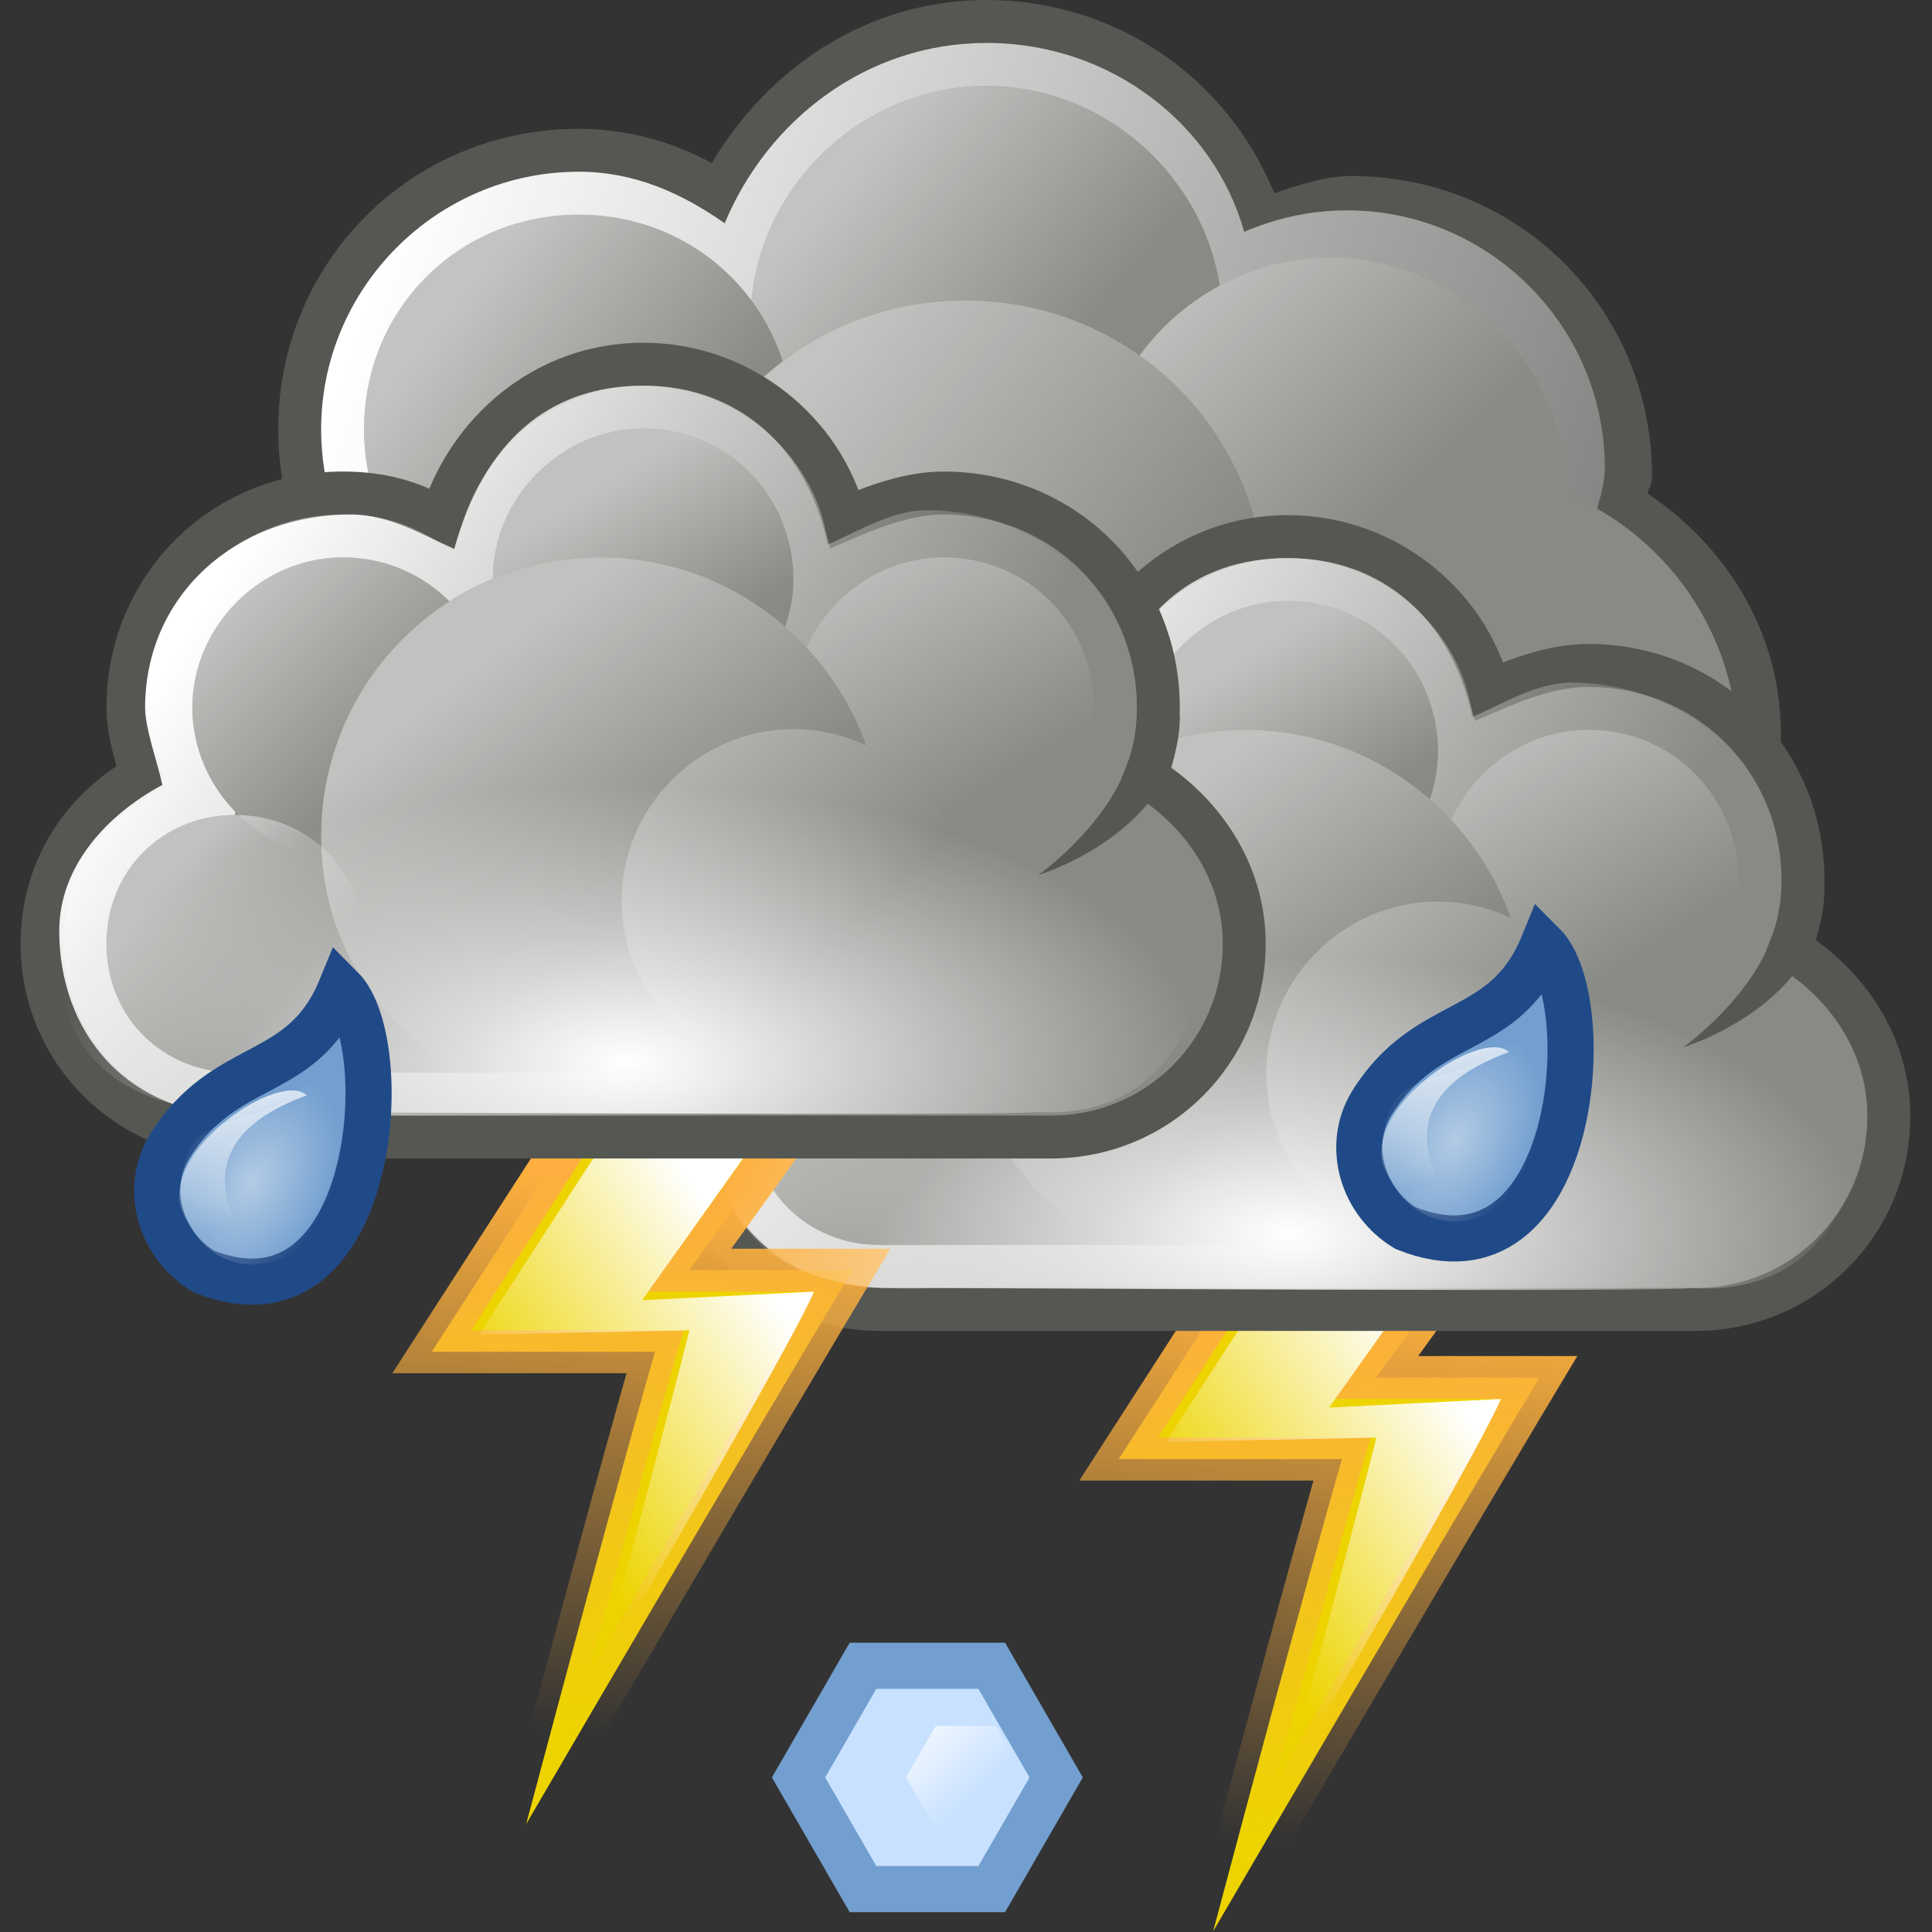 <?xml version="1.0" encoding="utf-8"?>
<!-- Generator: Adobe Illustrator 24.0.1, SVG Export Plug-In . SVG Version: 6.00 Build 0)  -->
<svg version="1.1"
	 id="svg1306" xmlns:cc="http://creativecommons.org/ns#" xmlns:dc="http://purl.org/dc/elements/1.1/" xmlns:inkscape="http://www.inkscape.org/namespaces/inkscape" xmlns:rdf="http://www.w3.org/1999/02/22-rdf-syntax-ns#" xmlns:sodipodi="http://sodipodi.sourceforge.net/DTD/sodipodi-0.dtd" xmlns:svg="http://www.w3.org/2000/svg"
	 xmlns="http://www.w3.org/2000/svg" xmlns:xlink="http://www.w3.org/1999/xlink" x="0px" y="0px" viewBox="0 0 45 45"
	 style="enable-background:new 0 0 45 45;" xml:space="preserve">
<rect x="0" y="0" width="45" height="45" fill="#333333" stroke="none"/>
<style type="text/css">
	.st0{fill:#555753;}
	.st1{fill:url(#path12829_1_);}
	.st2{fill:#888A85;}
	.st3{opacity:0.494;fill:url(#path12837_1_);enable-background:new    ;}
	.st4{opacity:0.494;fill:url(#path12843_1_);enable-background:new    ;}
	.st5{opacity:0.494;fill:url(#path12849_1_);enable-background:new    ;}
	.st6{opacity:0.494;fill:url(#path12855_1_);enable-background:new    ;}
	.st7{fill-rule:evenodd;clip-rule:evenodd;fill:#EDD400;stroke:url(#path11179_1_);}
	.st8{fill-rule:evenodd;clip-rule:evenodd;fill:url(#path11181_1_);}
	.st9{fill:#888A85;stroke:#555753;stroke-miterlimit:2;}
	.st10{fill:url(#path12861_1_);}
	.st11{opacity:0.478;fill:url(#path12865_1_);enable-background:new    ;}
	.st12{opacity:0.478;fill:url(#path12873_1_);enable-background:new    ;}
	.st13{opacity:0.478;fill:url(#path12877_1_);enable-background:new    ;}
	.st14{opacity:0.478;fill:url(#path12881_1_);enable-background:new    ;}
	.st15{opacity:0.478;fill:url(#path12883_1_);enable-background:new    ;}
	.st16{fill-rule:evenodd;clip-rule:evenodd;fill:#555753;}
	.st17{opacity:0.478;fill:url(#path12889_1_);enable-background:new    ;}
	.st18{fill-rule:evenodd;clip-rule:evenodd;fill:#EDD400;stroke:url(#path11185_1_);}
	.st19{fill-rule:evenodd;clip-rule:evenodd;fill:url(#path11187_1_);}
	.st20{fill:url(#path13209_1_);}
	.st21{fill:url(#path12895_1_);}
	.st22{opacity:0.478;fill:url(#path12899_1_);enable-background:new    ;}
	.st23{opacity:0.478;fill:url(#path12907_1_);enable-background:new    ;}
	.st24{opacity:0.478;fill:url(#path12911_1_);enable-background:new    ;}
	.st25{opacity:0.478;fill:url(#path12915_1_);enable-background:new    ;}
	.st26{opacity:0.478;fill:url(#path12917_1_);enable-background:new    ;}
	.st27{opacity:0.478;fill:url(#path12923_1_);enable-background:new    ;}
	.st28{fill:url(#path11418_1_);}
	.st29{fill:#729FCF;stroke:#204A87;stroke-width:1.075;stroke-miterlimit:2;}
	.st30{opacity:0.461;fill:url(#path12195_1_);enable-background:new    ;}
	.st31{fill:url(#path12197_1_);}
	.st32{opacity:0.461;fill:url(#path12243_1_);enable-background:new    ;}
	.st33{fill:url(#path12245_1_);}
	.st34{fill:#C8E1FF;stroke:#729FCF;stroke-width:1.075;stroke-miterlimit:2;}
	.st35{fill:url(#SVGID_1_);}
</style>
<g id="layer1_32_">
	<g id="g12825_2_" transform="translate(-287.02,245)">
		<path id="path12827_2_" class="st0" d="M310-245c-2.8,0-5.1,1.6-6.4,3.8c-0.9-0.5-2-0.8-3.1-0.8c-3.9,0-7,3.1-7,7s3.1,7,7,7
			c2.4,0,4.4-1.3,5.7-3.2c1.1,0.7,2.4,1.2,3.8,1.2c0.9,0,1.8-0.2,2.6-0.5c0.5,0.9,1.2,1.6,2,2.2c0,0.1-0.1,0.2-0.1,0.4
			c0,3.9,3.1,7,7,7s7-3.1,7-7c0-2.4-1.3-4.4-3.1-5.6c0-0.1,0.1-0.2,0.1-0.4c0-3.9-3.1-7-7-7c-0.6,0-1.2,0.2-1.8,0.4
			C315.6-243.2,313-245,310-245z"/>
		
			<linearGradient id="path12829_1_" gradientUnits="userSpaceOnUse" x1="801.074" y1="-188.238" x2="838.936" y2="-175.201" gradientTransform="matrix(1 0 0 1 -505.041 -51)">
			<stop  offset="0" style="stop-color:#FFFFFF"/>
			<stop  offset="1" style="stop-color:#FFFFFF;stop-opacity:0"/>
		</linearGradient>
		<path id="path12829_2_" class="st1" d="M310-244c-2.8,0-5.1,1.8-6.1,4.2c-1-0.7-2.1-1.2-3.4-1.2c-3.3,0-6,2.7-6,6s2.7,6,6,6
			c2.4,0,4.5-1.5,5.4-3.5c1.1,0.9,2.5,1.5,4.1,1.5c1.1,0,2-0.3,2.9-0.8c0.4,1,1.1,1.8,1.9,2.4c-0.2,0.6-0.4,1.2-0.4,1.8
			c0,3.6,2.9,6.5,6.5,6.5s6.5-2.9,6.5-6.5c0-2.4-1.3-4.3-3.2-5.5c0.1-0.3,0.2-0.7,0.2-1c0-3.3-2.7-6-6-6c-0.9,0-1.7,0.2-2.4,0.5
			C315.3-242.1,312.9-244,310-244z"/>
		<path id="path12831_2_" class="st2" d="M327.5-227.5c0,3.6-2.9,6.5-6.5,6.5s-6.5-2.9-6.5-6.5l0,0c0-3.6,2.9-6.5,6.5-6.5
			S327.5-231.1,327.5-227.5L327.5-227.5z"/>
		<g id="g12833_2_">
			<path id="path12835_2_" class="st2" d="M315.5-237.5c0,3-2.5,5.5-5.5,5.5s-5.5-2.5-5.5-5.5s2.5-5.5,5.5-5.5
				S315.5-240.5,315.5-237.5z"/>
			
				<linearGradient id="path12837_1_" gradientUnits="userSpaceOnUse" x1="839.455" y1="-161.779" x2="845.208" y2="-156.922" gradientTransform="matrix(0.883 0 0 0.883 -434.658 -97.894)">
				<stop  offset="0" style="stop-color:#FFFFFF"/>
				<stop  offset="1" style="stop-color:#FFFFFF;stop-opacity:0"/>
			</linearGradient>
			<path id="path12837_2_" class="st3" d="M315.5-237.5c0,3-2.5,5.5-5.5,5.5s-5.5-2.5-5.5-5.5s2.5-5.5,5.5-5.5
				S315.5-240.5,315.5-237.5z"/>
		</g>
		<g id="g12839_2_">
			<path id="path12841_2_" class="st2" d="M323.5-233.5c0,3-2.5,5.5-5.5,5.5s-5.5-2.5-5.5-5.5l0,0c0-3,2.5-5.5,5.5-5.5
				S323.5-236.5,323.5-233.5z"/>
			
				<linearGradient id="path12843_1_" gradientUnits="userSpaceOnUse" x1="838.612" y1="-167.027" x2="844.569" y2="-161.065" gradientTransform="matrix(0.912 0 0 0.912 -451.094 -85.769)">
				<stop  offset="0" style="stop-color:#FFFFFF"/>
				<stop  offset="1" style="stop-color:#FFFFFF;stop-opacity:0"/>
			</linearGradient>
			<path id="path12843_2_" class="st4" d="M323.5-233.5c0,3-2.5,5.5-5.5,5.5s-5.5-2.5-5.5-5.5l0,0c0-3,2.5-5.5,5.5-5.5
				S323.5-236.5,323.5-233.5z"/>
		</g>
		<g id="g12845_2_">
			<path id="path12847_2_" class="st2" d="M305.5-235c0,2.8-2.2,5-5,5s-5-2.2-5-5s2.2-5,5-5S305.5-237.8,305.5-235L305.5-235z"/>
			
				<linearGradient id="path12849_1_" gradientUnits="userSpaceOnUse" x1="777.643" y1="-211.593" x2="782.024" y2="-208.113" gradientTransform="matrix(1.143 0 0 1.143 -591.365 4.277)">
				<stop  offset="0" style="stop-color:#FFFFFF"/>
				<stop  offset="1" style="stop-color:#FFFFFF;stop-opacity:0"/>
			</linearGradient>
			<path id="path12849_2_" class="st5" d="M305.5-235c0,2.8-2.2,5-5,5s-5-2.2-5-5s2.2-5,5-5S305.5-237.8,305.5-235L305.5-235z"/>
		</g>
		<g id="g12851_2_">
			<path id="path12853_2_" class="st2" d="M316.5-231c0,3.9-3.1,7-7,7s-7-3.1-7-7l0,0c0-3.9,3.1-7,7-7S316.5-234.9,316.5-231
				L316.5-231z"/>
			
				<linearGradient id="path12855_1_" gradientUnits="userSpaceOnUse" x1="802.069" y1="-190.845" x2="809.719" y2="-185.016" gradientTransform="matrix(1.039 0 0 1.039 -528.405 -36.513)">
				<stop  offset="0" style="stop-color:#FFFFFF"/>
				<stop  offset="1" style="stop-color:#FFFFFF;stop-opacity:0"/>
			</linearGradient>
			<path id="path12855_2_" class="st6" d="M316.5-231c0,3.9-3.1,7-7,7s-7-3.1-7-7l0,0c0-3.9,3.1-7,7-7S316.5-234.9,316.5-231
				L316.5-231z"/>
		</g>
	</g>
	<g id="g11177_2_" transform="translate(208.856,357.885)">
		
			<linearGradient id="path11179_1_" gradientUnits="userSpaceOnUse" x1="-609.169" y1="-124.539" x2="-610.294" y2="-111.789" gradientTransform="matrix(1 0 0 1 431.518 -203.16)">
			<stop  offset="0" style="stop-color:#FCAF3E"/>
			<stop  offset="1" style="stop-color:#FCAF3E;stop-opacity:0"/>
		</linearGradient>
		<path id="path11179_2_" class="st7" d="M-173.7-330.1l-3.1,4.3h3.8c0,0-2.7,4.5-7.6,12.9c2.1-7.9,3-11,3-11h-5.2l4-6.2
			L-173.7-330.1L-173.7-330.1z"/>
		
			<linearGradient id="path11181_1_" gradientUnits="userSpaceOnUse" x1="-606.965" y1="-126.596" x2="-612.678" y2="-122.618" gradientTransform="matrix(1 0 0 1 431.872 -198.917)">
			<stop  offset="0" style="stop-color:#FFFFFF"/>
			<stop  offset="1" style="stop-color:#FFFFFF;stop-opacity:0"/>
		</linearGradient>
		<path id="path11181_2_" class="st8" d="M-174.2-330.3l-3.7,5.2l4-0.2c0,0-0.1,0.5-5,8.9c2.1-7.9,2.1-8,2.1-8l-4.9,0.1l3.7-5.7
			L-174.2-330.3z"/>
	</g>
	<g id="g12857_5_" transform="translate(-215.006,252.999)">
		<path id="path12859_5_" class="st9" d="M245-240.5c-2.3,0-4.1,1.6-4.7,3.6c-0.7-0.4-1.4-0.6-2.3-0.6c-2.8,0-5,2.2-5,5
			c0,0.6,0.2,1.1,0.3,1.6c-1.4,0.8-2.3,2.2-2.3,3.9c0,2.5,2,4.5,4.5,4.5c0.2,0,18.8,0,19,0c2.5,0,4.5-2,4.5-4.5c0-1.7-1-3.1-2.3-3.9
			c0.2-0.5,0.3-1,0.3-1.6c0-2.8-2.2-5-5-5c-0.8,0-1.6,0.3-2.3,0.6C249.2-238.9,247.3-240.5,245-240.5z"/>
		
			<linearGradient id="path12861_1_" gradientUnits="userSpaceOnUse" x1="699.255" y1="-236.537" x2="713.261" y2="-227.455" gradientTransform="matrix(1 0 0 1 -464.012 1)">
			<stop  offset="0" style="stop-color:#FFFFFF"/>
			<stop  offset="1" style="stop-color:#FFFFFF;stop-opacity:0"/>
		</linearGradient>
		<path id="path12861_5_" class="st10" d="M245-240c-2.2,0-3.7,1.3-4.4,3.8c-0.7-0.3-1.5-0.8-2.4-0.8c-2.7,0-4.8,1.9-4.8,4.5
			c0,0.5,0.3,1.3,0.4,1.8c-1.3,0.7-2.4,1.9-2.4,3.4c0,2.3,1.5,4.3,4.3,4.3c0.2,0,18.2,0,18.3,0c2.8,0,4.3-1.9,4.3-4.3
			c0-1.6-1.1-2.7-2.4-3.4c0.2-0.5,0.5-1.3,0.5-1.8c0-2.6-2.1-4.6-4.8-4.6c-0.8,0-1.6,0.5-2.3,0.8C248.8-238.6,247.2-240,245-240z"/>
		<path id="path12863_2_" class="st2" d="M248.5-235.5c0,1.9-1.6,3.5-3.5,3.5s-3.5-1.6-3.5-3.5s1.6-3.5,3.5-3.5
			C247-239,248.5-237.4,248.5-235.5L248.5-235.5z"/>
		
			<linearGradient id="path12865_1_" gradientUnits="userSpaceOnUse" x1="704.749" y1="-246.444" x2="706.908" y2="-243.013" gradientTransform="matrix(1.057 0 0 1.057 -500.89 22.863)">
			<stop  offset="0" style="stop-color:#FFFFFF"/>
			<stop  offset="1" style="stop-color:#FFFFFF;stop-opacity:0"/>
		</linearGradient>
		<path id="path12865_2_" class="st11" d="M248.5-235.5c0,1.9-1.6,3.5-3.5,3.5s-3.5-1.6-3.5-3.5s1.6-3.5,3.5-3.5
			C247-239,248.5-237.4,248.5-235.5L248.5-235.5z"/>
		<rect id="rect12867_5_" x="235.5" y="-233" class="st2" width="20" height="9"/>
		<path id="path12869_5_" class="st2" d="M238.5-227c0,1.7-1.3,3-3,3s-3-1.3-3-3s1.3-3,3-3S238.5-228.7,238.5-227L238.5-227z"/>
		<path id="path12871_5_" class="st2" d="M255.5-232.5c0,1.9-1.6,3.5-3.5,3.5s-3.5-1.6-3.5-3.5s1.6-3.5,3.5-3.5
			C254-236,255.5-234.4,255.5-232.5L255.5-232.5z"/>
		
			<linearGradient id="path12873_1_" gradientUnits="userSpaceOnUse" x1="703.725" y1="-247.962" x2="707.067" y2="-242.815" gradientTransform="matrix(1.057 0 0 1.057 -493.89 25.863)">
			<stop  offset="0" style="stop-color:#FFFFFF"/>
			<stop  offset="1" style="stop-color:#FFFFFF;stop-opacity:0"/>
		</linearGradient>
		<path id="path12873_5_" class="st12" d="M255.5-232.5c0,1.9-1.6,3.5-3.5,3.5s-3.5-1.6-3.5-3.5s1.6-3.5,3.5-3.5
			C254-236,255.5-234.4,255.5-232.5L255.5-232.5z"/>
		<path id="path12875_5_" class="st2" d="M241.5-232.5c0,1.9-1.6,3.5-3.5,3.5s-3.5-1.6-3.5-3.5s1.6-3.5,3.5-3.5
			C240-236,241.5-234.4,241.5-232.5L241.5-232.5z"/>
		
			<linearGradient id="path12877_1_" gradientUnits="userSpaceOnUse" x1="703.601" y1="-246.917" x2="707.051" y2="-243.421" gradientTransform="matrix(1.057 0 0 1.057 -507.89 25.863)">
			<stop  offset="0" style="stop-color:#FFFFFF"/>
			<stop  offset="1" style="stop-color:#FFFFFF;stop-opacity:0"/>
		</linearGradient>
		<path id="path12877_5_" class="st13" d="M241.5-232.5c0,1.9-1.6,3.5-3.5,3.5s-3.5-1.6-3.5-3.5s1.6-3.5,3.5-3.5
			C240-236,241.5-234.4,241.5-232.5L241.5-232.5z"/>
		<path id="path12879_5_" class="st2" d="M244-236c-3.6,0-6.5,2.9-6.5,6.5c0,2.4,1.3,4.3,3.3,5.5h6.5c1.9-1.1,3.3-3.1,3.3-5.5
			C250.5-233.1,247.6-236,244-236z"/>
		
			<linearGradient id="path12881_1_" gradientUnits="userSpaceOnUse" x1="706.091" y1="-234.335" x2="710.124" y2="-229.148" gradientTransform="matrix(1 0 0 1 -465.012 1)">
			<stop  offset="0" style="stop-color:#FFFFFF"/>
			<stop  offset="1" style="stop-color:#FFFFFF;stop-opacity:0"/>
		</linearGradient>
		<path id="path12881_5_" class="st14" d="M244-236c-3.6,0-6.5,2.9-6.5,6.5c0,2.4,1.3,4.4,3.3,5.5h6.5c1.9-1.1,3.3-3.1,3.3-5.5
			C250.5-233.1,247.6-236,244-236z"/>
		
			<linearGradient id="path12883_1_" gradientUnits="userSpaceOnUse" x1="736.322" y1="-214" x2="739.421" y2="-211.223" gradientTransform="matrix(0.906 0 0 0.906 -433.053 -34.685)">
			<stop  offset="0" style="stop-color:#FFFFFF"/>
			<stop  offset="1" style="stop-color:#FFFFFF;stop-opacity:0"/>
		</linearGradient>
		<path id="path12883_5_" class="st15" d="M238.5-227c0,1.7-1.3,3-3,3s-3-1.3-3-3s1.3-3,3-3S238.5-228.7,238.5-227L238.5-227z"/>
		<path id="path12885_2_" class="st16" d="M257.5-232.3c0,2.7-3.3,3.7-3.3,3.7s2.3-1.6,2.3-3.7H257.5z"/>
		<path id="path12887_5_" class="st2" d="M252.5-228c0,2.2-1.8,4-4,4s-4-1.8-4-4s1.8-4,4-4S252.5-230.2,252.5-228L252.5-228z"/>
		
			<linearGradient id="path12889_1_" gradientUnits="userSpaceOnUse" x1="678.31" y1="-272.381" x2="682.408" y2="-267.979" gradientTransform="matrix(1.208 0 0 1.208 -574.726 96.411)">
			<stop  offset="0" style="stop-color:#FFFFFF"/>
			<stop  offset="1" style="stop-color:#FFFFFF;stop-opacity:0"/>
		</linearGradient>
		<path id="path12889_5_" class="st17" d="M252.5-228c0,2.2-1.8,4-4,4s-4-1.8-4-4s1.8-4,4-4S252.5-230.2,252.5-228L252.5-228z"/>
	</g>
	<g id="g11183_2_" transform="translate(192.856,354.885)">
		
			<linearGradient id="path11185_1_" gradientUnits="userSpaceOnUse" x1="-577.169" y1="-124.053" x2="-578.294" y2="-111.303" gradientTransform="matrix(1 0 0 1 399.518 -203.16)">
			<stop  offset="0" style="stop-color:#FCAF3E"/>
			<stop  offset="1" style="stop-color:#FCAF3E;stop-opacity:0"/>
		</linearGradient>
		<path id="path11185_2_" class="st18" d="M-173.7-329.6l-3.1,4.3h3.8c0,0-2.7,4.5-7.6,12.9c2.1-7.9,3-11,3-11h-5.2l4-6.2
			L-173.7-329.6L-173.7-329.6z"/>
		
			<linearGradient id="path11187_1_" gradientUnits="userSpaceOnUse" x1="-574.965" y1="-126.11" x2="-580.678" y2="-122.133" gradientTransform="matrix(1 0 0 1 399.872 -198.917)">
			<stop  offset="0" style="stop-color:#FFFFFF"/>
			<stop  offset="1" style="stop-color:#FFFFFF;stop-opacity:0"/>
		</linearGradient>
		<path id="path11187_2_" class="st19" d="M-174.2-329.8l-3.7,5.2l4-0.2c0,0-0.1,0.5-5,8.9c2.1-7.9,2.1-8,2.1-8l-4.9,0.1l3.7-5.7
			L-174.2-329.8z"/>
	</g>
	
		<radialGradient id="path13209_1_" cx="-216.018" cy="111.178" r="14.501" gradientTransform="matrix(0.931 0 0 0.448 231.135 -21.068)" gradientUnits="userSpaceOnUse">
		<stop  offset="0" style="stop-color:#FFFFFF"/>
		<stop  offset="1" style="stop-color:#FFFFFF;stop-opacity:0"/>
	</radialGradient>
	<path id="path13209_2_" class="st20" d="M30.2,13c-2,0-3.7,1.1-4.5,2.6c-0.6-0.2-1.2-0.4-1.9-0.4c-2.8,0-5.1,2.1-5.1,4.7
		c0,0.5,0.1,0.9,0.3,1.3c-1.5,0.9-2.5,2.3-2.5,4c0,2.7,0.7,5,5.2,4.8c0,0,17.5,0.1,17.7,0c3.1,0.2,4.1-2.4,4.1-4.7
		c0-1.7-0.8-3-2.3-3.9c0-0.3,0-0.6,0-0.8c0-2.6-2.3-4.7-5.1-4.7c-0.4,0-0.7,0.1-1.1,0.2C34.2,14.3,32.4,13,30.2,13z"/>
	<g id="g12891_2_" transform="translate(-230.02,248.983)">
		<path id="path12893_2_" class="st9" d="M245-240.5c-2.3,0-4.1,1.6-4.7,3.6c-0.7-0.4-1.4-0.6-2.3-0.6c-2.8,0-5,2.2-5,5
			c0,0.6,0.2,1.1,0.3,1.6c-1.4,0.8-2.3,2.2-2.3,3.9c0,2.5,2,4.5,4.5,4.5c0.2,0,18.8,0,19,0c2.5,0,4.5-2,4.5-4.5c0-1.7-1-3.1-2.3-3.9
			c0.2-0.5,0.3-1,0.3-1.6c0-2.8-2.2-5-5-5c-0.8,0-1.6,0.3-2.3,0.6C249.2-238.9,247.3-240.5,245-240.5z"/>
		
			<linearGradient id="path12895_1_" gradientUnits="userSpaceOnUse" x1="729.283" y1="-236.537" x2="743.29" y2="-227.455" gradientTransform="matrix(1 0 0 1 -494.041 1)">
			<stop  offset="0" style="stop-color:#FFFFFF"/>
			<stop  offset="1" style="stop-color:#FFFFFF;stop-opacity:0"/>
		</linearGradient>
		<path id="path12895_2_" class="st21" d="M245-240c-2.2,0-3.7,1.3-4.4,3.8c-0.7-0.3-1.5-0.8-2.4-0.8c-2.7,0-4.8,1.9-4.8,4.5
			c0,0.5,0.3,1.3,0.4,1.8c-1.3,0.7-2.4,1.9-2.4,3.4c0,2.3,1.5,4.3,4.3,4.3c0.2,0,18.2,0,18.3,0c2.8,0,4.3-1.9,4.3-4.3
			c0-1.6-1.1-2.7-2.4-3.4c0.2-0.5,0.5-1.3,0.5-1.8c0-2.6-2.1-4.6-4.8-4.6c-0.8,0-1.6,0.5-2.3,0.8C248.8-238.6,247.2-240,245-240z"/>
		<path id="path12897_2_" class="st2" d="M248.5-235.5c0,1.9-1.6,3.5-3.5,3.5s-3.5-1.6-3.5-3.5s1.6-3.5,3.5-3.5
			C247-239,248.5-237.4,248.5-235.5L248.5-235.5z"/>
		
			<linearGradient id="path12899_1_" gradientUnits="userSpaceOnUse" x1="734.778" y1="-246.444" x2="736.937" y2="-243.013" gradientTransform="matrix(1.057 0 0 1.057 -532.618 22.863)">
			<stop  offset="0" style="stop-color:#FFFFFF"/>
			<stop  offset="1" style="stop-color:#FFFFFF;stop-opacity:0"/>
		</linearGradient>
		<path id="path12899_2_" class="st22" d="M248.5-235.5c0,1.9-1.6,3.5-3.5,3.5s-3.5-1.6-3.5-3.5s1.6-3.5,3.5-3.5
			C247-239,248.5-237.4,248.5-235.5L248.5-235.5z"/>
		<rect id="rect12901_2_" x="235.5" y="-233" class="st2" width="20" height="9"/>
		<path id="path12903_2_" class="st2" d="M238.5-227c0,1.7-1.3,3-3,3s-3-1.3-3-3s1.3-3,3-3S238.5-228.7,238.5-227L238.5-227z"/>
		<path id="path12905_2_" class="st2" d="M255.5-232.5c0,1.9-1.6,3.5-3.5,3.5s-3.5-1.6-3.5-3.5s1.6-3.5,3.5-3.5
			C254-236,255.5-234.4,255.5-232.5L255.5-232.5z"/>
		
			<linearGradient id="path12907_1_" gradientUnits="userSpaceOnUse" x1="733.754" y1="-247.962" x2="737.096" y2="-242.815" gradientTransform="matrix(1.057 0 0 1.057 -525.618 25.863)">
			<stop  offset="0" style="stop-color:#FFFFFF"/>
			<stop  offset="1" style="stop-color:#FFFFFF;stop-opacity:0"/>
		</linearGradient>
		<path id="path12907_2_" class="st23" d="M255.5-232.5c0,1.9-1.6,3.5-3.5,3.5s-3.5-1.6-3.5-3.5s1.6-3.5,3.5-3.5
			C254-236,255.5-234.4,255.5-232.5L255.5-232.5z"/>
		<path id="path12909_2_" class="st2" d="M241.5-232.5c0,1.9-1.6,3.5-3.5,3.5s-3.5-1.6-3.5-3.5s1.6-3.5,3.5-3.5
			C240-236,241.5-234.4,241.5-232.5L241.5-232.5z"/>
		
			<linearGradient id="path12911_1_" gradientUnits="userSpaceOnUse" x1="733.629" y1="-246.917" x2="737.08" y2="-243.421" gradientTransform="matrix(1.057 0 0 1.057 -539.618 25.863)">
			<stop  offset="0" style="stop-color:#FFFFFF"/>
			<stop  offset="1" style="stop-color:#FFFFFF;stop-opacity:0"/>
		</linearGradient>
		<path id="path12911_2_" class="st24" d="M241.5-232.5c0,1.9-1.6,3.5-3.5,3.5s-3.5-1.6-3.5-3.5s1.6-3.5,3.5-3.5
			C240-236,241.5-234.4,241.5-232.5L241.5-232.5z"/>
		<path id="path12913_2_" class="st2" d="M244-236c-3.6,0-6.5,2.9-6.5,6.5c0,2.4,1.3,4.3,3.3,5.5h6.5c1.9-1.1,3.3-3.1,3.3-5.5
			C250.5-233.1,247.6-236,244-236z"/>
		
			<linearGradient id="path12915_1_" gradientUnits="userSpaceOnUse" x1="736.119" y1="-234.335" x2="740.153" y2="-229.148" gradientTransform="matrix(1 0 0 1 -495.041 1)">
			<stop  offset="0" style="stop-color:#FFFFFF"/>
			<stop  offset="1" style="stop-color:#FFFFFF;stop-opacity:0"/>
		</linearGradient>
		<path id="path12915_2_" class="st25" d="M244-236c-3.6,0-6.5,2.9-6.5,6.5c0,2.4,1.3,4.4,3.3,5.5h6.5c1.9-1.1,3.3-3.1,3.3-5.5
			C250.5-233.1,247.6-236,244-236z"/>
		
			<linearGradient id="path12917_1_" gradientUnits="userSpaceOnUse" x1="766.35" y1="-213.999" x2="769.45" y2="-211.222" gradientTransform="matrix(0.906 0 0 0.906 -460.249 -34.685)">
			<stop  offset="0" style="stop-color:#FFFFFF"/>
			<stop  offset="1" style="stop-color:#FFFFFF;stop-opacity:0"/>
		</linearGradient>
		<path id="path12917_2_" class="st26" d="M238.5-227c0,1.7-1.3,3-3,3s-3-1.3-3-3s1.3-3,3-3S238.5-228.7,238.5-227L238.5-227z"/>
		<path id="path12919_2_" class="st16" d="M257.5-232.3c0,2.7-3.3,3.7-3.3,3.7s2.3-1.6,2.3-3.7H257.5z"/>
		<path id="path12921_2_" class="st2" d="M252.5-228c0,2.2-1.8,4-4,4s-4-1.8-4-4s1.8-4,4-4S252.5-230.2,252.5-228L252.5-228z"/>
		
			<linearGradient id="path12923_1_" gradientUnits="userSpaceOnUse" x1="708.339" y1="-272.382" x2="712.437" y2="-267.98" gradientTransform="matrix(1.208 0 0 1.208 -610.986 96.411)">
			<stop  offset="0" style="stop-color:#FFFFFF"/>
			<stop  offset="1" style="stop-color:#FFFFFF;stop-opacity:0"/>
		</linearGradient>
		<path id="path12923_2_" class="st27" d="M252.5-228c0,2.2-1.8,4-4,4s-4-1.8-4-4s1.8-4,4-4S252.5-230.2,252.5-228L252.5-228z"/>
	</g>
	
		<radialGradient id="path11418_1_" cx="-216.018" cy="111.178" r="14.501" gradientTransform="matrix(0.931 0 0 0.448 215.697 -25.067)" gradientUnits="userSpaceOnUse">
		<stop  offset="0" style="stop-color:#FFFFFF"/>
		<stop  offset="1" style="stop-color:#FFFFFF;stop-opacity:0"/>
	</radialGradient>
	<path id="path11418_2_" class="st28" d="M14.7,9c-2,0-3.7,1.1-4.5,2.6c-0.6-0.2-1.2-0.4-1.9-0.4c-2.8,0-5.1,2.1-5.1,4.7
		c0,0.5,0.1,0.9,0.3,1.3c-1.4,0.9-2.3,2.3-2.3,3.9c0,2.7,0.7,5,5.2,4.8c0,0,17.5,0.1,17.7,0c3.1,0.2,4.1-2.4,4.1-4.7
		c0-1.7-0.8-3-2.3-3.9c0-0.3,0-0.6,0-0.8c0-2.6-2.3-4.7-5.1-4.7c-0.4,0-0.7,0.1-1.1,0.2C18.8,10.3,16.9,9,14.7,9z"/>
	<g id="g12191_7_" transform="translate(-222.955,261.014)">
		<path id="path12193_7_" class="st29" d="M227.7-231.4c-1-0.6-1.4-1.9-0.8-2.9c1.3-2.1,3.1-1.5,4-3.7
			C232.2-236.7,231.7-229.8,227.7-231.4z"/>
		
			<radialGradient id="path12195_1_" cx="3630.712" cy="196.781" r="21.744" gradientTransform="matrix(7.065158e-02 4.154803e-02 -6.201499e-02 0.109 -15.474 -405.787)" gradientUnits="userSpaceOnUse">
			<stop  offset="0" style="stop-color:#FFFFFF"/>
			<stop  offset="1" style="stop-color:#FFFFFF;stop-opacity:0"/>
		</radialGradient>
		<path id="path12195_7_" class="st30" d="M230.4-232.5c-0.5,0.9-1.6,1.2-2.4,0.7c-0.8-0.5-1.1-1.6-0.6-2.5s2.6-0.5,3.3-2.3
			C231.5-236.1,230.9-233.4,230.4-232.5z"/>
		
			<linearGradient id="path12197_1_" gradientUnits="userSpaceOnUse" x1="786.701" y1="-2849.713" x2="807.207" y2="-2871.191" gradientTransform="matrix(-5.358613e-02 0.103 -9.281434e-02 -5.937964e-02 5.761 -486.358)">
			<stop  offset="0" style="stop-color:#FFFFFF"/>
			<stop  offset="1" style="stop-color:#FFFFFF;stop-opacity:0"/>
		</linearGradient>
		<path id="path12197_7_" class="st31" d="M229.1-231.6c-4.6-1.1,0.2-4.7,1-3.9C226.5-234.2,229.1-231.6,229.1-231.6z"/>
	</g>
	<g id="g12239_21_" transform="translate(-193.957,268.007)">
		<path id="path12241_21_" class="st29" d="M226.7-239.4c-1-0.6-1.4-1.9-0.8-2.9c1.3-2.1,3.1-1.5,4-3.7
			C231.2-244.7,230.7-237.8,226.7-239.4z"/>
		
			<radialGradient id="path12243_1_" cx="3513.963" cy="145.971" r="21.744" gradientTransform="matrix(7.065158e-02 4.154803e-02 -6.201499e-02 0.109 -11.377 -403.377)" gradientUnits="userSpaceOnUse">
			<stop  offset="0" style="stop-color:#FFFFFF"/>
			<stop  offset="1" style="stop-color:#FFFFFF;stop-opacity:0"/>
		</radialGradient>
		<path id="path12243_7_" class="st32" d="M229.4-240.5c-0.5,0.9-1.6,1.2-2.4,0.7c-0.8-0.5-1.1-1.6-0.6-2.5s2.6-0.5,3.3-2.3
			C230.5-244.1,229.9-241.4,229.4-240.5z"/>
		
			<linearGradient id="path12245_1_" gradientUnits="userSpaceOnUse" x1="675.025" y1="-2807.957" x2="695.531" y2="-2829.436" gradientTransform="matrix(-5.358613e-02 0.103 -9.281434e-02 -5.937964e-02 2.653 -480.394)">
			<stop  offset="0" style="stop-color:#FFFFFF"/>
			<stop  offset="1" style="stop-color:#FFFFFF;stop-opacity:0"/>
		</linearGradient>
		<path id="path12245_7_" class="st33" d="M228.1-239.6c-4.6-1.1,0.2-4.7,1-3.9C225.5-242.2,228.1-239.6,228.1-239.6z"/>
	</g>
	<g>
		<polygon class="st34" points="23.1,38.8 20.1,38.8 18.6,41.4 20.1,44 23.1,44 24.6,41.4 		"/>
		
			<linearGradient id="SVGID_1_" gradientUnits="userSpaceOnUse" x1="21.011" y1="10.173" x2="22.834" y2="8.264" gradientTransform="matrix(1 0 0 -1 0 50)">
			<stop  offset="0" style="stop-color:#FFFFFF"/>
			<stop  offset="1" style="stop-color:#FFFFFF;stop-opacity:0"/>
		</linearGradient>
		<polygon class="st35" points="23.2,40.2 21.8,40.2 21.1,41.4 21.8,42.6 23.2,42.6 23.9,41.4 		"/>
	</g>
</g>
</svg>
